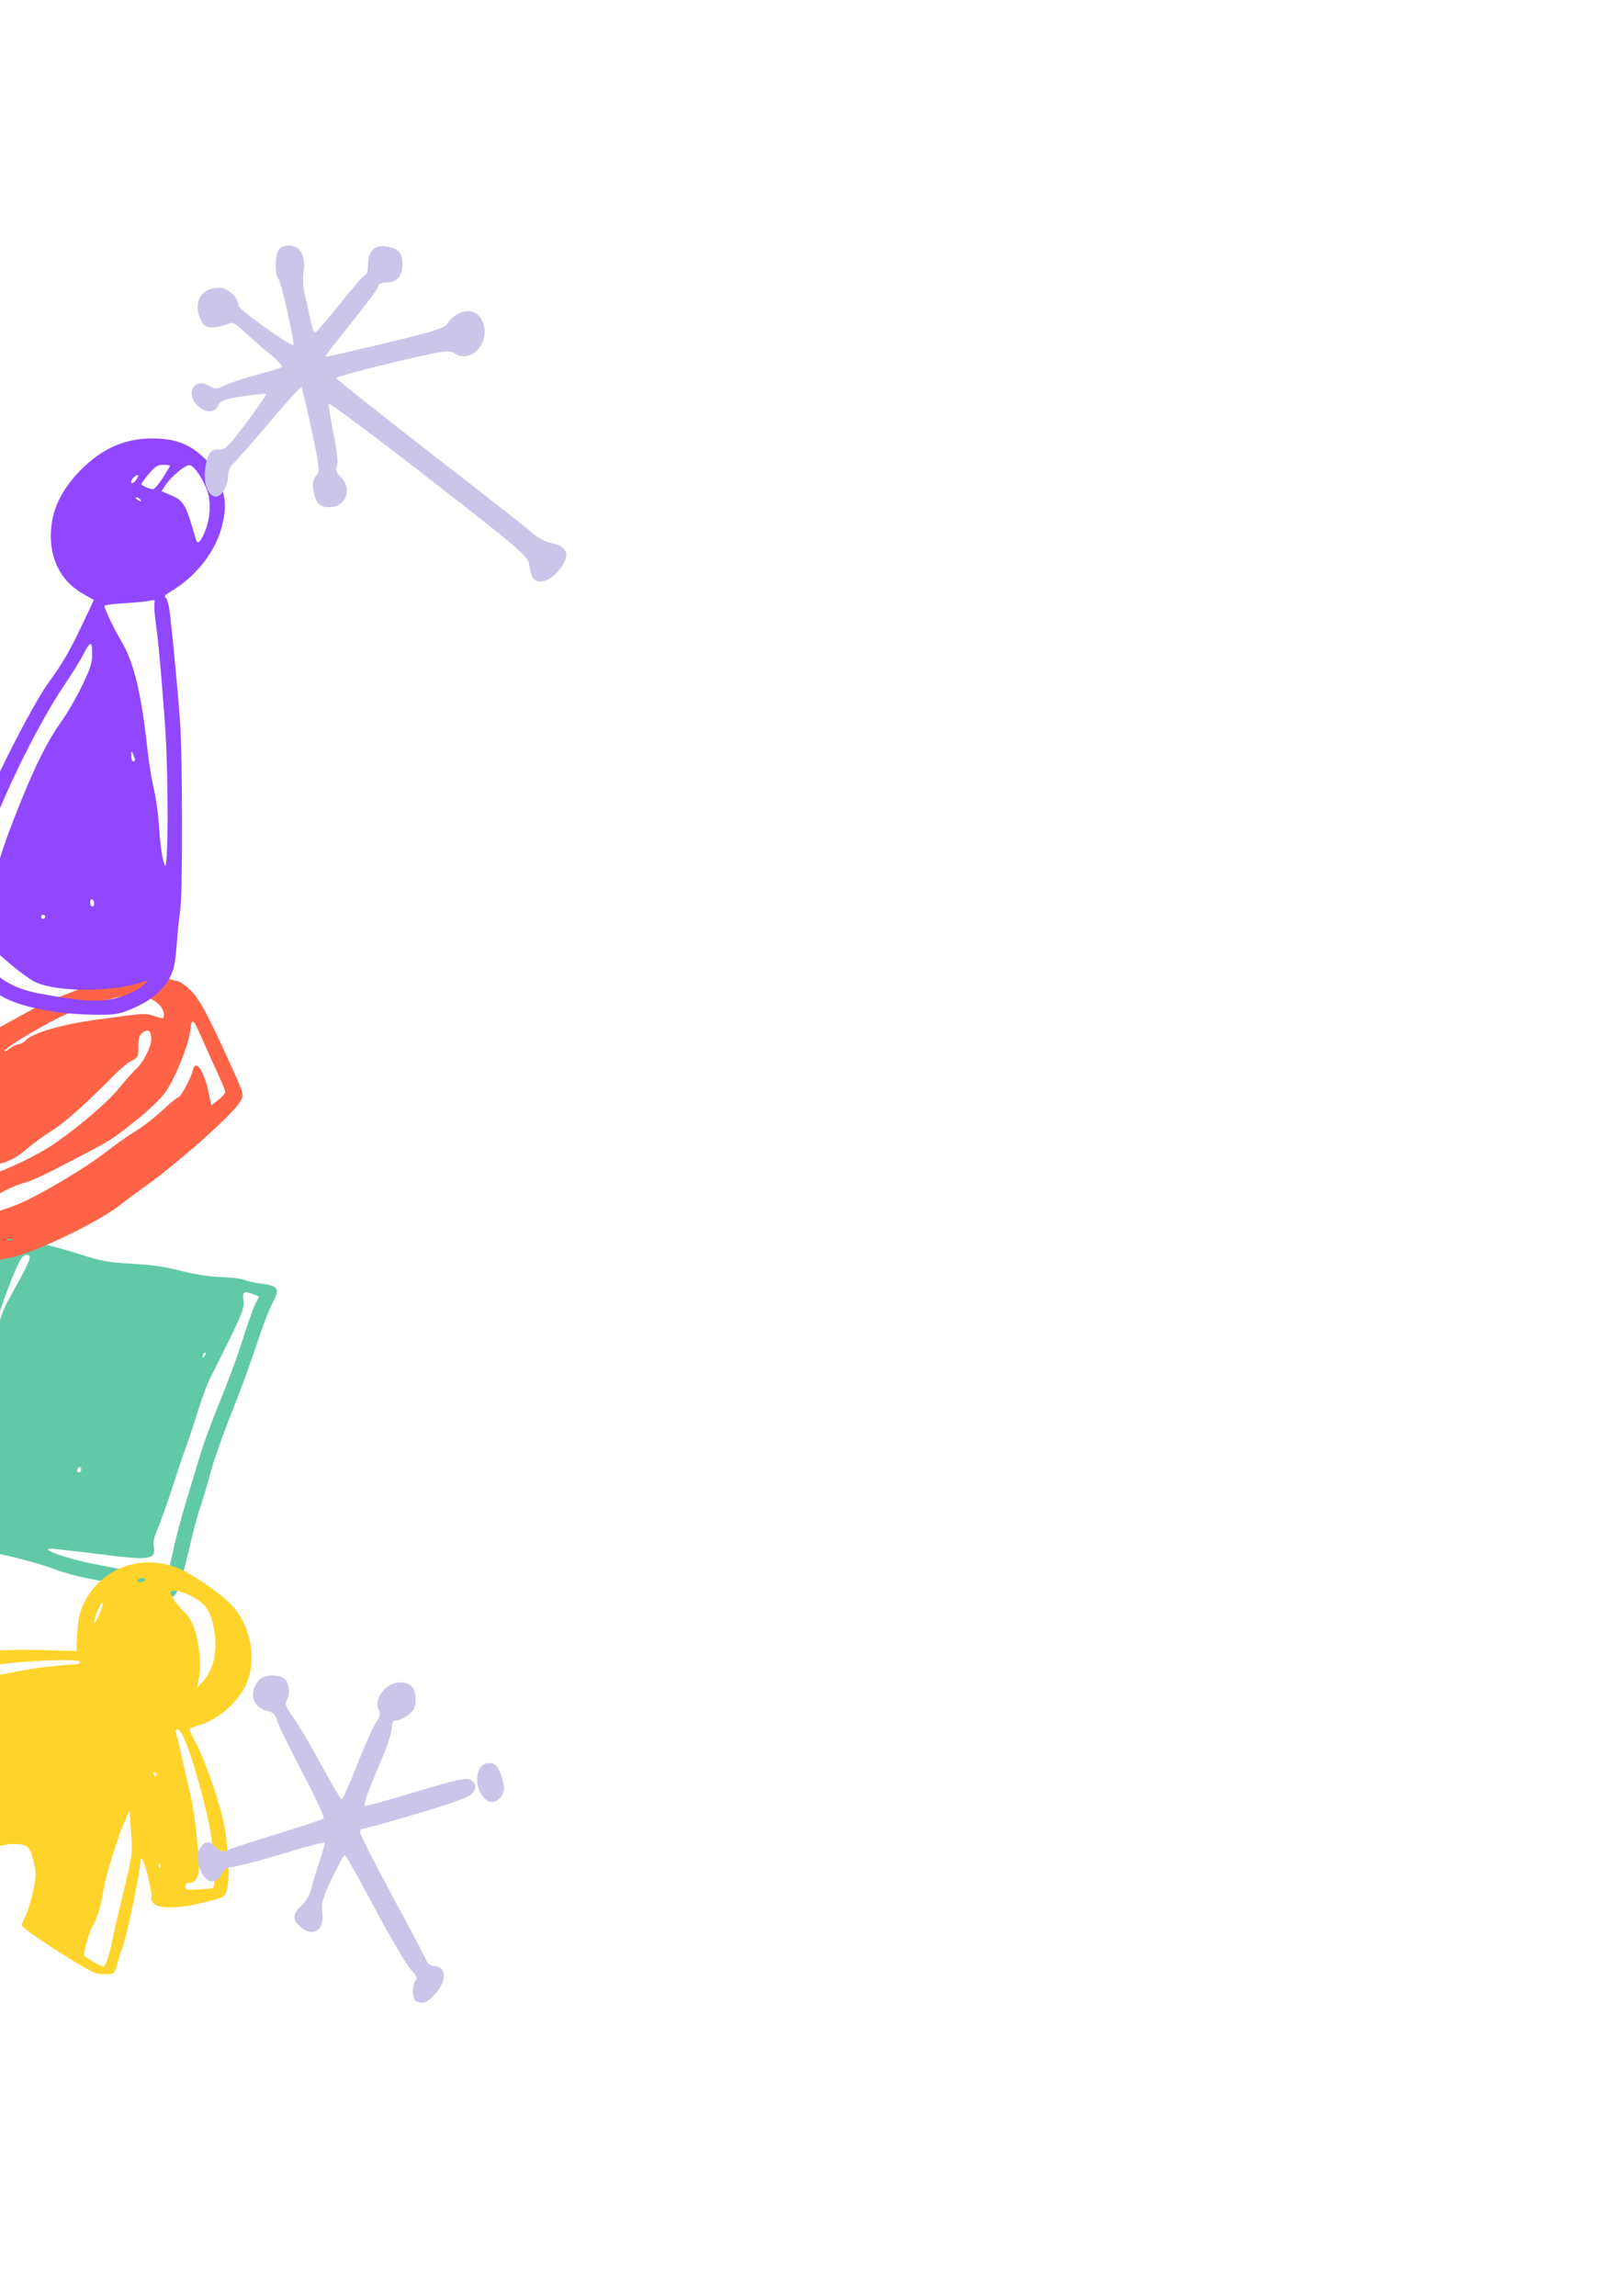 <?xml version="1.0" encoding="UTF-8" standalone="no"?>
<svg
   xmlns:dc="http://purl.org/dc/elements/1.1/"
   xmlns:cc="http://creativecommons.org/ns#"
   xmlns:rdf="http://www.w3.org/1999/02/22-rdf-syntax-ns#"
   xmlns:svg="http://www.w3.org/2000/svg"
   xmlns="http://www.w3.org/2000/svg"
   id="svg8"
   version="1.1"
   viewBox="89 0 210 297"
   height="297mm"
   width="210mm">
  <defs
     id="defs2" />
  <g
     id="layer1">
    <path
       style="fill:#61c9a8;fill-opacity:1;stroke-width:1"
       d="m 110.345,206.351 c -0.387,-0.232 -4.738,-1.176 -9.792,-2.126 -1.384,-0.26 -3.345,-0.785 -4.358,-1.166 -3.343,-1.258 -8.621,-2.478 -12.573,-2.907 -6.635,-0.719 -7.791,-0.968 -8.218,-1.766 -0.443,-0.828 1.233,-6.158 3.985,-12.669 0.83,-1.965 1.898,-4.703 2.374,-6.085 0.475,-1.382 1.556,-4.061 2.402,-5.953 3.546,-7.935 5.014,-11.657 5.014,-12.713 0,-0.325 0.173,-0.658 0.385,-0.74 0.824,-0.316 5.743,0.721 10.066,2.122 2.482,0.804 3.437,0.972 6.482,1.14 2.518,0.139 4.392,0.411 6.35,0.921 1.768,0.461 3.644,0.753 5.159,0.802 1.31,0.043 2.679,0.212 3.043,0.376 0.364,0.164 1.363,0.385 2.221,0.491 2.138,0.263 2.382,0.699 1.385,2.473 -0.418,0.743 -1.343,3.154 -2.055,5.356 -0.713,2.202 -2.182,6.207 -3.264,8.899 -1.083,2.692 -2.281,6.085 -2.664,7.541 -0.382,1.455 -0.963,3.42 -1.291,4.366 -0.328,0.946 -0.859,2.851 -1.181,4.233 -1.781,7.65 -2.06,8.247 -3.469,7.404 z m 0.258,-2.629 c 0.152,-0.284 0.508,-1.669 0.792,-3.077 0.283,-1.408 1.047,-4.301 1.696,-6.429 0.65,-2.127 1.5,-4.94 1.889,-6.249 0.389,-1.31 1.518,-4.346 2.507,-6.747 0.989,-2.401 2.303,-5.973 2.919,-7.938 0.616,-1.965 1.346,-4.02 1.622,-4.568 l 0.502,-0.996 -0.686,-0.261 c -1.289,-0.49 -1.531,-0.362 -1.355,0.722 0.179,1.104 -0.072,1.697 -4.24,9.998 -0.438,0.873 -1.178,2.838 -1.643,4.366 -0.465,1.528 -1.135,3.552 -1.487,4.498 -0.352,0.946 -1.18,3.4 -1.838,5.454 -0.659,2.054 -1.499,4.416 -1.867,5.25 -0.485,1.097 -0.625,1.758 -0.505,2.394 0.292,1.558 -0.635,1.725 -5.891,1.057 -3.029,-0.385 -4.048,-0.505 -6.827,-0.805 -2.934,-0.317 1.216,1.239 5.393,2.023 1.545,0.29 4.059,0.803 5.587,1.142 1.528,0.338 2.863,0.63 2.967,0.649 0.104,0.019 0.314,-0.198 0.466,-0.482 z m -26.716,-5.874 c -0.364,-0.149 -1.907,-0.495 -3.429,-0.768 -2.142,-0.384 -2.814,-0.424 -2.973,-0.175 -0.61,0.96 -0.292,1.027 5.608,1.177 1.228,0.031 1.352,-0.005 0.794,-0.234 z m 15.61,-7.78 c 0,-0.227 -0.119,-0.339 -0.265,-0.249 -0.146,0.09 -0.265,0.276 -0.265,0.412 0,0.137 0.119,0.249 0.265,0.249 0.146,0 0.265,-0.186 0.265,-0.412 z M 115.586,174.995 c -0.082,-0.082 -0.229,0.065 -0.329,0.326 -0.144,0.377 -0.113,0.407 0.148,0.148 0.181,-0.179 0.262,-0.393 0.181,-0.474 z m -26.518,-4.425 c 0.253,-0.764 0.66,-1.746 0.904,-2.183 2.84,-5.085 3.195,-5.886 2.664,-6.025 -0.643,-0.168 -0.957,0.292 -2.127,3.115 -0.805,1.942 -2.111,5.812 -2.12,6.284 -0.011,0.542 0.264,0.059 0.679,-1.191 z"
       id="path912" />
    <path
       style="fill:#ff6347;fill-opacity:1;stroke-width:1"
       d="m 81.371,163.555 c -0.612,-0.22 -0.955,-0.527 -1.011,-0.906 -0.046,-0.315 -0.175,-0.573 -0.285,-0.573 -0.11,0 -0.773,-0.923 -1.473,-2.051 -0.7,-1.128 -1.797,-2.85 -2.437,-3.826 -0.64,-0.977 -1.474,-2.451 -1.852,-3.277 -0.613,-1.338 -0.669,-1.712 -0.523,-3.45 0.458,-5.421 6.532,-11.876 16.046,-17.055 1.237,-0.673 2.926,-1.603 3.753,-2.065 1.378,-0.771 5.67,-2.462 9.609,-3.786 0.873,-0.294 2.491,-0.594 3.595,-0.668 1.665,-0.111 2.224,-0.038 3.275,0.427 0.697,0.308 1.493,0.561 1.769,0.561 0.276,0 1.041,0.498 1.701,1.106 1.212,1.117 2.4,3.316 5.478,10.139 1.612,3.573 1.597,3.505 0.979,4.505 -1.065,1.723 -8.394,8.182 -12.696,11.19 -0.655,0.458 -1.965,1.432 -2.91,2.166 -3.006,2.331 -11.581,6.37 -14.385,6.776 -0.601,0.087 -1.85,0.384 -2.775,0.66 -1.901,0.567 -4.482,0.623 -5.859,0.128 z m 9.189,-3.226 c -0.088,-0.088 -0.316,-0.097 -0.507,-0.021 -0.211,0.085 -0.148,0.147 0.16,0.16 0.279,0.011 0.435,-0.051 0.347,-0.139 z m -4.886,-2.694 c 1.712,-0.455 4.19,-1.258 5.507,-1.785 2.791,-1.117 9.064,-4.849 11.788,-7.013 1.041,-0.827 2.65,-1.959 3.575,-2.514 0.925,-0.555 2.488,-1.763 3.473,-2.682 0.985,-0.92 1.906,-1.673 2.046,-1.673 0.303,0 1.659,-2.504 1.85,-3.418 0.354,-1.693 1.507,-0.085 2.115,2.951 l 0.304,1.518 0.908,-0.724 c 0.499,-0.398 0.908,-0.862 0.908,-1.03 0,-0.168 -0.461,-1.299 -1.024,-2.514 -0.563,-1.215 -1.414,-3.101 -1.891,-4.193 -1.268,-2.901 -1.419,-3.016 -1.614,-1.229 -0.191,1.747 -1.79,5.784 -3.073,7.758 -0.533,0.821 -1.919,2.205 -3.457,3.454 -3.345,2.716 -3.598,2.883 -7.293,4.82 -5.202,2.727 -6.595,3.387 -7.841,3.716 -0.655,0.173 -1.786,0.649 -2.514,1.059 -1.368,0.77 -1.84,0.924 -5.774,1.883 -1.598,0.39 -2.745,0.52 -3.638,0.414 -0.717,-0.085 -1.304,-0.069 -1.304,0.036 0,0.105 0.309,0.646 0.687,1.202 0.658,0.968 0.74,1.006 1.918,0.9 0.677,-0.061 2.632,-0.483 4.344,-0.938 z m 1.915,-5.581 c 2.409,-0.749 6.6,-2.793 8.564,-4.177 3.447,-2.429 6.73,-5.256 8.235,-7.089 0.841,-1.024 1.852,-2.16 2.247,-2.524 1.021,-0.941 2.035,-3.053 1.937,-4.036 -0.096,-0.961 -0.434,-1.143 -1.15,-0.619 -0.402,0.295 -0.518,0.695 -0.518,1.785 0,1.314 -0.054,1.431 -0.831,1.806 -0.457,0.221 -1.418,0.996 -2.136,1.724 -3.751,3.802 -6.483,6.247 -8.145,7.289 -1.019,0.638 -2.444,1.67 -3.168,2.292 -1.547,1.33 -2.575,1.856 -4.225,2.164 -1.635,0.305 -3.93,1.886 -2.727,1.879 0.182,-0.001 1.045,-0.224 1.918,-0.495 z m -5.535,-7.217 c 0.228,-0.441 0.36,-0.856 0.293,-0.923 -0.127,-0.127 -1.24,1.553 -1.24,1.871 0,0.374 0.547,-0.173 0.947,-0.948 z m 9.366,-9.748 c 0.249,0 0.666,-0.236 0.926,-0.524 0.855,-0.945 4.774,-2.074 9.265,-2.669 0.873,-0.116 2.632,-0.351 3.909,-0.522 1.944,-0.261 2.515,-0.248 3.506,0.078 1.128,0.371 1.184,0.365 1.184,-0.121 0,-1.403 -1.809,-2.576 -3.989,-2.586 -1.853,-0.009 -6.688,1.458 -9.637,2.923 -2.915,1.448 -7.008,3.959 -7.01,4.301 -7.9e-4,0.12 0.312,-0.029 0.696,-0.331 0.383,-0.302 0.901,-0.548 1.15,-0.548 z"
       id="path896" />
    <path
       style="fill:#000000;stroke-width:1"
       id="path894"
       d="" />
    <path
       style="fill:#000000;stroke-width:1"
       id="path892"
       d="" />
    <path
       style="fill:#ffd42a;fill-opacity:1;stroke-width:1"
       d="m 101.327,255.238 c -1.312,-0.418 -9.525,-5.736 -9.525,-6.168 0,-0.123 0.226,-0.668 0.503,-1.21 0.277,-0.542 0.713,-1.963 0.97,-3.158 0.394,-1.834 0.417,-2.392 0.15,-3.587 -0.499,-2.228 -0.849,-2.567 -2.654,-2.567 -1.966,0 -4.07,1.017 -6.326,3.06 l -1.636,1.481 -2.41,-1.675 c -5.763,-4.005 -7.891,-6.109 -7.544,-7.458 0.08,-0.312 0.655,-0.89 1.278,-1.286 0.623,-0.395 1.497,-1.065 1.942,-1.487 0.445,-0.423 1.082,-0.855 1.416,-0.961 0.334,-0.106 1.032,-0.481 1.551,-0.834 0.519,-0.352 2.174,-1.373 3.677,-2.269 1.503,-0.895 2.733,-1.743 2.733,-1.884 0,-0.355 -2.724,-0.042 -4.428,0.508 -1.618,0.523 -2.037,0.326 -2.301,-1.084 -0.093,-0.498 -0.392,-1.416 -0.662,-2.041 -0.271,-0.625 -0.634,-1.995 -0.806,-3.044 l -0.313,-1.908 0.882,-0.899 c 0.664,-0.677 1.568,-1.13 3.66,-1.835 3.621,-1.221 7.249,-1.632 13.001,-1.472 l 4.402,0.122 0.11,-2.267 c 0.084,-1.719 0.278,-2.632 0.803,-3.774 2.213,-4.817 7.856,-6.773 12.773,-4.428 1.769,0.844 4.718,2.891 6.125,4.251 2.573,2.488 3.564,6.826 2.318,10.15 -0.917,2.448 -3.689,4.95 -6.289,5.678 -0.675,0.189 -1.227,0.432 -1.227,0.541 0,0.108 0.291,0.718 0.647,1.355 1.137,2.036 3.033,7.296 3.708,10.29 0.707,3.132 0.944,8.011 0.451,9.286 -0.312,0.808 -0.372,0.835 -3.36,1.545 -3.006,0.714 -5.43,0.726 -6.06,0.029 -0.255,-0.282 -0.39,-0.631 -0.301,-0.776 0.09,-0.145 -0.107,-1.343 -0.437,-2.661 -0.584,-2.334 -0.997,-3.061 -0.997,-1.756 0,0.999 -1.815,9.694 -2.241,10.733 -0.209,0.509 -0.537,1.521 -0.73,2.249 -0.332,1.249 -0.402,1.326 -1.27,1.372 -0.505,0.027 -1.216,-0.045 -1.58,-0.161 z m 1.701,-2.158 c 0.219,-0.739 0.471,-1.781 0.558,-2.315 0.087,-0.534 0.701,-3.198 1.363,-5.919 1.182,-4.854 1.201,-5.002 1.008,-7.805 l -0.196,-2.857 -0.606,1.369 c -0.868,1.96 -2.472,7.117 -2.755,8.856 -0.359,2.206 -0.799,3.702 -1.355,4.611 -0.416,0.679 -1.137,3.099 -1.166,3.91 -0.008,0.219 2.174,1.495 2.557,1.495 0.106,0 0.372,-0.605 0.591,-1.344 z m 13.48,-8.807 c 0.524,-0.131 0.142,-5.721 -0.615,-9.015 -1.494,-6.495 -3.196,-11.526 -3.901,-11.526 -0.215,0 -0.332,0.149 -0.26,0.331 0.072,0.182 0.442,1.7 0.822,3.373 0.38,1.673 0.874,3.836 1.098,4.805 0.397,1.72 0.729,4.225 1.074,8.083 0.189,2.117 -0.241,3.252 -1.234,3.252 -0.329,0 -0.523,0.178 -0.523,0.48 0,0.423 0.195,0.468 1.654,0.378 0.91,-0.056 1.758,-0.128 1.886,-0.16 z m -6.798,-3.128 c -0.085,-0.211 -0.147,-0.148 -0.16,0.16 -0.011,0.279 0.051,0.435 0.139,0.347 0.088,-0.088 0.097,-0.316 0.021,-0.507 z m -25.84,-0.353 c 0.28,-0.337 0.263,-0.376 -0.1,-0.236 -0.239,0.092 -0.434,0.273 -0.434,0.403 0,0.34 0.153,0.292 0.534,-0.167 z m -0.666,-5.682 c 0.09,-0.146 0.037,-0.265 -0.117,-0.265 -0.154,0 -0.28,0.119 -0.28,0.265 0,0.146 0.052,0.265 0.117,0.265 0.064,0 0.19,-0.119 0.28,-0.265 z m 26.061,-5.556 c 0,-0.146 -0.126,-0.265 -0.28,-0.265 -0.154,0 -0.207,0.119 -0.117,0.265 0.09,0.146 0.216,0.265 0.28,0.265 0.064,0 0.117,-0.119 0.117,-0.265 z m 7.3,-14.464 c 0.503,-1.731 0.391,-3.964 -0.299,-5.965 -0.326,-0.945 -0.733,-1.465 -1.677,-2.143 -1.204,-0.865 -2.955,-1.427 -3.464,-1.113 -0.302,0.187 0.807,1.867 1.834,2.777 1.391,1.233 2.287,5.531 1.767,8.473 l -0.211,1.191 0.805,-0.854 c 0.464,-0.493 0.991,-1.494 1.245,-2.366 z m -30.716,2.009 c 1.455,-0.159 3.658,-0.507 4.895,-0.774 1.237,-0.266 3.142,-0.574 4.233,-0.684 1.091,-0.11 2.163,-0.219 2.381,-0.242 0.218,-0.023 0.791,-0.062 1.272,-0.087 0.582,-0.03 0.813,-0.147 0.688,-0.348 -0.275,-0.445 -7.665,-0.106 -11.883,0.545 -3.53,0.545 -5.953,1.21 -5.953,1.634 0,0.318 1.163,0.306 4.366,-0.045 z m 16.044,-8.336 c 0.552,-1.248 0.517,-1.94 -0.045,-0.89 -0.389,0.727 -0.795,2.102 -0.621,2.102 0.071,0 0.37,-0.546 0.665,-1.213 z m 5.916,-4.344 c 0.09,-0.146 -0.075,-0.265 -0.366,-0.265 -0.291,0 -0.603,0.119 -0.693,0.265 -0.09,0.146 0.075,0.265 0.366,0.265 0.291,0 0.603,-0.119 0.693,-0.265 z"
       id="path928" />
    <path
       style="fill:#9147ff;fill-opacity:1;stroke-width:1"
       d="m 96.037,130.894 c -5.098,-0.828 -7.387,-1.854 -9.802,-4.392 -2.246,-2.361 -2.803,-3.373 -2.965,-5.387 -0.293,-3.654 1.229,-10.813 3.463,-16.287 2.052,-5.028 6.747,-14.073 8.644,-16.653 1.694,-2.305 2.703,-4.057 4.372,-7.595 l 1.399,-2.965 -1.39,-0.785 c -3.128,-1.766 -4.619,-5.076 -4.075,-9.052 0.336,-2.454 1.617,-4.817 3.806,-7.017 2.967,-2.982 6.189,-4.255 10.152,-4.012 2.525,0.155 4.183,0.908 6.018,2.734 1.1,1.094 1.474,1.707 1.918,3.147 0.627,2.031 0.676,2.966 0.259,4.96 -0.734,3.511 -3.331,6.928 -6.829,8.986 -0.646,0.38 -0.807,0.592 -0.563,0.743 0.194,0.12 0.442,1.11 0.575,2.292 0.426,3.791 1.028,10.234 1.281,13.723 0.322,4.434 0.342,22.272 0.027,24.342 -0.133,0.873 -0.315,2.6 -0.405,3.836 -0.236,3.234 -0.39,3.968 -1.097,5.203 -0.891,1.559 -2.514,2.851 -4.753,3.783 -1.787,0.744 -2.15,0.801 -4.924,0.771 -1.647,-0.018 -3.947,-0.187 -5.112,-0.376 z m 9.027,-2.088 c 0.976,-0.354 2.075,-0.945 2.442,-1.312 l 0.668,-0.668 -1.244,0.375 c -4.092,1.232 -11.265,1.078 -13.612,-0.291 -1.213,-0.707 -3.225,-2.309 -4.971,-3.957 -1.274,-1.202 -1.4,-2.811 -0.551,-7.007 0.839,-4.143 1.598,-6.546 3.777,-11.961 2.069,-5.141 3.62,-8.211 5.392,-10.678 0.722,-1.004 1.91,-3.059 2.64,-4.566 1.096,-2.263 1.327,-2.991 1.327,-4.183 0,-1.701 -0.261,-1.659 -1.2,0.194 -0.364,0.717 -1.45,2.465 -2.414,3.884 -3.075,4.526 -7.497,13.355 -9.574,19.116 -1.716,4.761 -2.474,8.434 -2.528,12.247 -0.032,2.278 0.598,3.572 2.694,5.533 1.719,1.608 3.473,2.469 6.036,2.963 6.106,1.177 8.541,1.244 11.118,0.308 z M 94.847,118.602 c 0,-0.146 -0.119,-0.265 -0.265,-0.265 -0.146,0 -0.265,0.119 -0.265,0.265 0,0.146 0.119,0.265 0.265,0.265 0.146,0 0.265,-0.119 0.265,-0.265 z m 6.35,-1.704 c 0,-0.21 -0.119,-0.455 -0.265,-0.545 -0.146,-0.09 -0.265,0.082 -0.265,0.381 0,0.3 0.119,0.545 0.265,0.545 0.146,0 0.265,-0.172 0.265,-0.381 z m 9.125,-23.564 c -0.554,-7.334 -0.811,-10.126 -1.176,-12.806 -0.166,-1.222 -0.235,-2.397 -0.153,-2.611 0.118,-0.308 -0.002,-0.351 -0.582,-0.207 -0.402,0.1 -1.892,0.247 -3.311,0.327 -1.419,0.08 -2.58,0.235 -2.58,0.345 0,0.402 1.154,2.825 2.149,4.512 1.687,2.861 2.607,6.682 3.436,14.276 0.167,1.528 0.517,3.671 0.777,4.763 0.261,1.091 0.549,3.016 0.639,4.276 0.238,3.3 0.391,4.451 0.75,5.646 0.53,1.765 0.566,-11.693 0.05,-18.521 z m -3.852,4.961 c -0.01,-0.109 -0.121,-0.437 -0.246,-0.728 -0.201,-0.469 -0.23,-0.446 -0.246,0.198 -0.01,0.4 0.1,0.728 0.246,0.728 0.146,0 0.256,-0.089 0.246,-0.198 z m 8.847,-29.077 c 0.75,-1.572 1.008,-3.484 0.683,-5.05 -0.325,-1.564 -1.728,-3.855 -2.445,-3.992 -0.524,-0.1 -2.423,1.472 -3.183,2.633 l -0.482,0.736 1.007,0.421 c 1.909,0.797 2.099,1.116 3.431,5.753 0.202,0.703 0.482,0.561 0.989,-0.502 z m -8.167,-4.591 c -0.09,-0.146 -0.305,-0.263 -0.479,-0.261 -0.189,0.002 -0.157,0.106 0.082,0.261 0.508,0.328 0.6,0.328 0.397,0 z m 2.902,-2.783 c 0.514,-0.803 0.934,-1.518 0.934,-1.587 0,-0.07 -0.392,-0.127 -0.87,-0.127 -0.706,0 -1.056,0.222 -1.852,1.175 -0.54,0.646 -0.982,1.245 -0.982,1.331 0,0.181 1.036,0.627 1.513,0.652 0.177,0.009 0.743,-0.64 1.257,-1.444 z m -3.361,0.137 c 0.182,-0.291 0.234,-0.529 0.117,-0.529 -0.276,0 -0.849,0.572 -0.849,0.847 0,0.39 0.399,0.217 0.732,-0.318 z"
       id="path944" />
    <path
       style="fill:#cbc5ea;fill-opacity:1;stroke-width:1"
       d="m 142.858,258.903 c -0.521,-0.21 -0.568,-2.231 -0.065,-2.735 0.256,-0.256 0.075,-0.654 -0.615,-1.351 -0.538,-0.543 -2.634,-4.103 -4.658,-7.911 -2.024,-3.808 -3.786,-6.918 -3.915,-6.912 -0.129,0.006 -0.878,1.362 -1.664,3.014 -1.2,2.52 -1.398,3.232 -1.238,4.43 0.313,2.333 -1.27,3.291 -2.91,1.763 -1,-0.931 -0.943,-1.582 0.234,-2.681 0.54,-0.505 1.098,-1.451 1.24,-2.103 0.142,-0.652 0.618,-2.255 1.058,-3.561 0.44,-1.307 0.744,-2.433 0.674,-2.503 -0.07,-0.07 -2.546,0.596 -5.502,1.479 -2.956,0.883 -5.831,1.642 -6.388,1.685 -0.677,0.053 -1.148,0.35 -1.419,0.894 -0.847,1.699 -2.365,1.123 -2.971,-1.128 -0.297,-1.104 -0.265,-1.509 0.176,-2.183 0.664,-1.013 1.112,-1.037 2.095,-0.113 0.577,0.542 0.91,0.633 1.39,0.379 0.347,-0.184 3.246,-1.131 6.443,-2.106 3.197,-0.975 5.926,-1.882 6.065,-2.017 0.139,-0.134 -1.125,-2.854 -2.809,-6.043 -1.684,-3.189 -3.154,-6.212 -3.267,-6.717 -0.149,-0.666 -0.483,-0.979 -1.22,-1.141 -1.932,-0.424 -2.465,-2.421 -1.069,-4.01 0.585,-0.666 2.163,-0.787 3.177,-0.244 0.705,0.377 0.91,2.143 0.351,3.025 -0.205,0.323 0.048,0.928 0.797,1.91 0.603,0.79 2.234,3.539 3.623,6.109 1.389,2.57 2.624,4.672 2.744,4.672 0.12,0 1.02,-2.039 2.002,-4.53 0.982,-2.492 2.088,-4.954 2.459,-5.472 0.519,-0.725 0.593,-1.094 0.321,-1.602 -0.731,-1.366 0.938,-3.554 2.71,-3.554 1.434,0 2.065,0.668 2.065,2.182 0,0.998 -0.21,1.466 -0.901,2.01 -0.495,0.39 -1.188,0.709 -1.539,0.709 -0.476,0 -0.638,0.252 -0.638,0.995 0,0.547 -0.551,2.278 -1.225,3.846 -1.848,4.299 -2.494,6.087 -2.246,6.218 0.123,0.065 2.916,-0.696 6.207,-1.691 6.538,-1.977 7.232,-2.095 7.862,-1.336 0.34,0.41 0.324,0.663 -0.082,1.282 -0.398,0.606 -1.922,1.191 -7.135,2.738 -3.646,1.082 -6.821,1.966 -7.056,1.966 -0.235,-3.5e-4 -0.427,0.218 -0.427,0.485 0,0.267 1.894,3.998 4.208,8.291 2.315,4.293 4.31,8.074 4.434,8.403 0.124,0.329 0.519,0.598 0.878,0.598 1.716,0 1.763,1.93 0.09,3.721 -0.963,1.031 -1.444,1.203 -2.345,0.839 z m 8.732,-26.356 c -1.272,-1.464 -1.09,-4.055 0.31,-4.407 1.059,-0.266 1.639,0.305 2.118,2.085 0.292,1.085 0.262,1.509 -0.149,2.137 -0.611,0.933 -1.561,1.01 -2.279,0.185 z M 60.033,172.188 c -0.992,-0.5 -1.237,-1.725 -0.594,-2.974 0.384,-0.745 0.299,-1.229 -0.691,-3.932 -0.621,-1.695 -1.32,-3.517 -1.555,-4.048 l -0.426,-0.966 -1.75,1.393 c -0.962,0.766 -2.042,1.393 -2.4,1.393 -0.438,0 -0.756,0.362 -0.977,1.11 -0.394,1.338 -1.231,1.576 -2.187,0.62 -1.3,-1.3 -0.667,-3.65 0.911,-3.383 0.593,0.1 4.196,-2.599 4.196,-3.143 0,-0.283 -4.811,-2.042 -5.585,-2.042 -1.367,0 -2.175,-2.512 -1.097,-3.407 0.515,-0.427 0.933,-0.295 2.014,0.635 0.644,0.555 4.712,1.816 4.983,1.545 0.082,-0.082 -0.109,-0.969 -0.425,-1.97 -0.316,-1.001 -0.574,-2.211 -0.574,-2.688 0,-0.689 -0.21,-0.909 -1.017,-1.071 -1.802,-0.36 -1.822,-2.978 -0.025,-3.244 1.937,-0.287 3.217,0.884 2.453,2.244 -0.253,0.45 -0.183,0.781 0.274,1.289 0.338,0.376 1.049,1.838 1.582,3.248 0.532,1.41 1.002,2.615 1.044,2.677 0.042,0.062 1.253,-0.823 2.692,-1.966 1.439,-1.143 2.837,-2.079 3.107,-2.079 0.298,0 0.49,-0.342 0.49,-0.87 0,-1.811 2.4,-3.118 4.078,-2.22 0.959,0.513 1.489,2.108 1.068,3.215 -0.406,1.067 -2.253,1.993 -3.386,1.697 -0.544,-0.142 -1.125,0.16 -2.191,1.139 -0.797,0.733 -1.828,1.596 -2.291,1.918 -1.036,0.721 -0.767,1.006 1.696,1.793 1.034,0.331 2.296,0.811 2.804,1.068 0.719,0.364 1.114,0.38 1.785,0.074 1.104,-0.503 1.907,0.09 1.907,1.407 0,1.666 -1.834,2.633 -3.05,1.608 -0.442,-0.372 -6.265,-2.281 -6.958,-2.281 -0.109,0 0.34,1.609 0.998,3.575 0.834,2.492 1.387,3.635 1.825,3.774 1.75,0.556 1.555,2.803 -0.385,4.435 -1.184,0.996 -1.204,1 -2.344,0.426 z M 157.934,74.759 c -0.146,-0.235 -0.347,-0.982 -0.448,-1.66 -0.172,-1.157 -0.971,-1.846 -13.002,-11.204 -7.051,-5.484 -12.869,-9.82 -12.931,-9.636 -0.061,0.184 0.216,1.954 0.616,3.932 0.472,2.333 0.619,3.792 0.418,4.152 -0.226,0.403 -0.091,0.775 0.493,1.358 1.581,1.581 0.694,3.911 -1.49,3.911 -1.257,0 -1.777,-0.56 -2.043,-2.2 -0.143,-0.879 -0.041,-1.411 0.353,-1.847 0.513,-0.567 0.468,-1.012 -0.596,-5.99 -0.632,-2.958 -1.215,-5.444 -1.295,-5.524 -0.08,-0.08 -1.937,1.973 -4.126,4.561 -2.19,2.588 -4.297,4.992 -4.683,5.342 -0.423,0.383 -0.702,1.06 -0.702,1.703 0,1.211 -0.825,2.587 -1.55,2.587 -0.976,0 -1.634,-1.613 -1.414,-3.466 0.244,-2.063 0.735,-2.759 1.845,-2.62 0.687,0.086 1.256,-0.479 3.509,-3.484 1.479,-1.972 2.632,-3.644 2.562,-3.714 -0.07,-0.07 -1.416,0.064 -2.991,0.299 -2.358,0.351 -2.92,0.554 -3.181,1.149 -0.469,1.068 -1.689,1.092 -2.727,0.055 -1.597,-1.597 -0.429,-3.634 1.472,-2.567 0.856,0.48 1.048,0.472 2.214,-0.091 0.702,-0.339 2.548,-0.948 4.103,-1.352 1.554,-0.404 2.948,-0.839 3.097,-0.967 0.149,-0.127 -0.466,-0.83 -1.368,-1.562 -0.901,-0.732 -2.372,-2.01 -3.269,-2.841 -1.485,-1.376 -1.707,-1.475 -2.495,-1.116 -0.476,0.217 -1.327,0.394 -1.892,0.394 -0.851,0 -1.113,-0.206 -1.528,-1.2 -0.905,-2.167 0.201,-3.929 2.468,-3.929 1.148,0 2.485,1.239 2.54,2.354 0.023,0.473 6.794,5.298 7.06,5.032 0.22,-0.22 -1.571,-8.161 -1.919,-8.509 -0.48,-0.48 -0.498,-2.809 -0.028,-3.687 0.227,-0.424 0.715,-0.661 1.36,-0.661 1.467,0 2.201,1.264 1.921,3.306 -0.119,0.868 -0.074,2.133 0.1,2.812 0.174,0.678 0.492,2.118 0.708,3.2 0.216,1.081 0.509,1.966 0.652,1.966 0.143,0 1.606,-1.692 3.251,-3.761 1.645,-2.069 3.133,-3.761 3.306,-3.761 0.173,0 0.315,-0.592 0.315,-1.315 0,-1.739 0.926,-2.62 2.437,-2.318 1.569,0.314 2.008,0.812 2.008,2.282 0,1.561 -0.712,2.376 -2.076,2.376 -0.572,0 -1.002,0.183 -1.003,0.427 -0.001,0.235 -1.54,2.33 -3.419,4.657 -1.879,2.326 -3.417,4.304 -3.417,4.396 0,0.193 -0.465,0.293 8.377,-1.792 4.383,-1.033 6.961,-1.802 7.18,-2.142 1.265,-1.959 3.422,-2.459 4.425,-1.026 1.814,2.589 -0.94,6.293 -3.409,4.586 -0.588,-0.407 -1.6,-0.246 -7.94,1.261 -3.996,0.95 -7.265,1.845 -7.265,1.99 0,0.145 5.5,4.522 12.223,9.727 6.723,5.205 12.685,9.889 13.249,10.407 0.564,0.519 1.564,1.053 2.222,1.189 2.366,0.486 2.68,1.642 1.001,3.679 -1.094,1.327 -2.719,1.748 -3.276,0.847 z"
       id="path960" />
  </g>
</svg>
